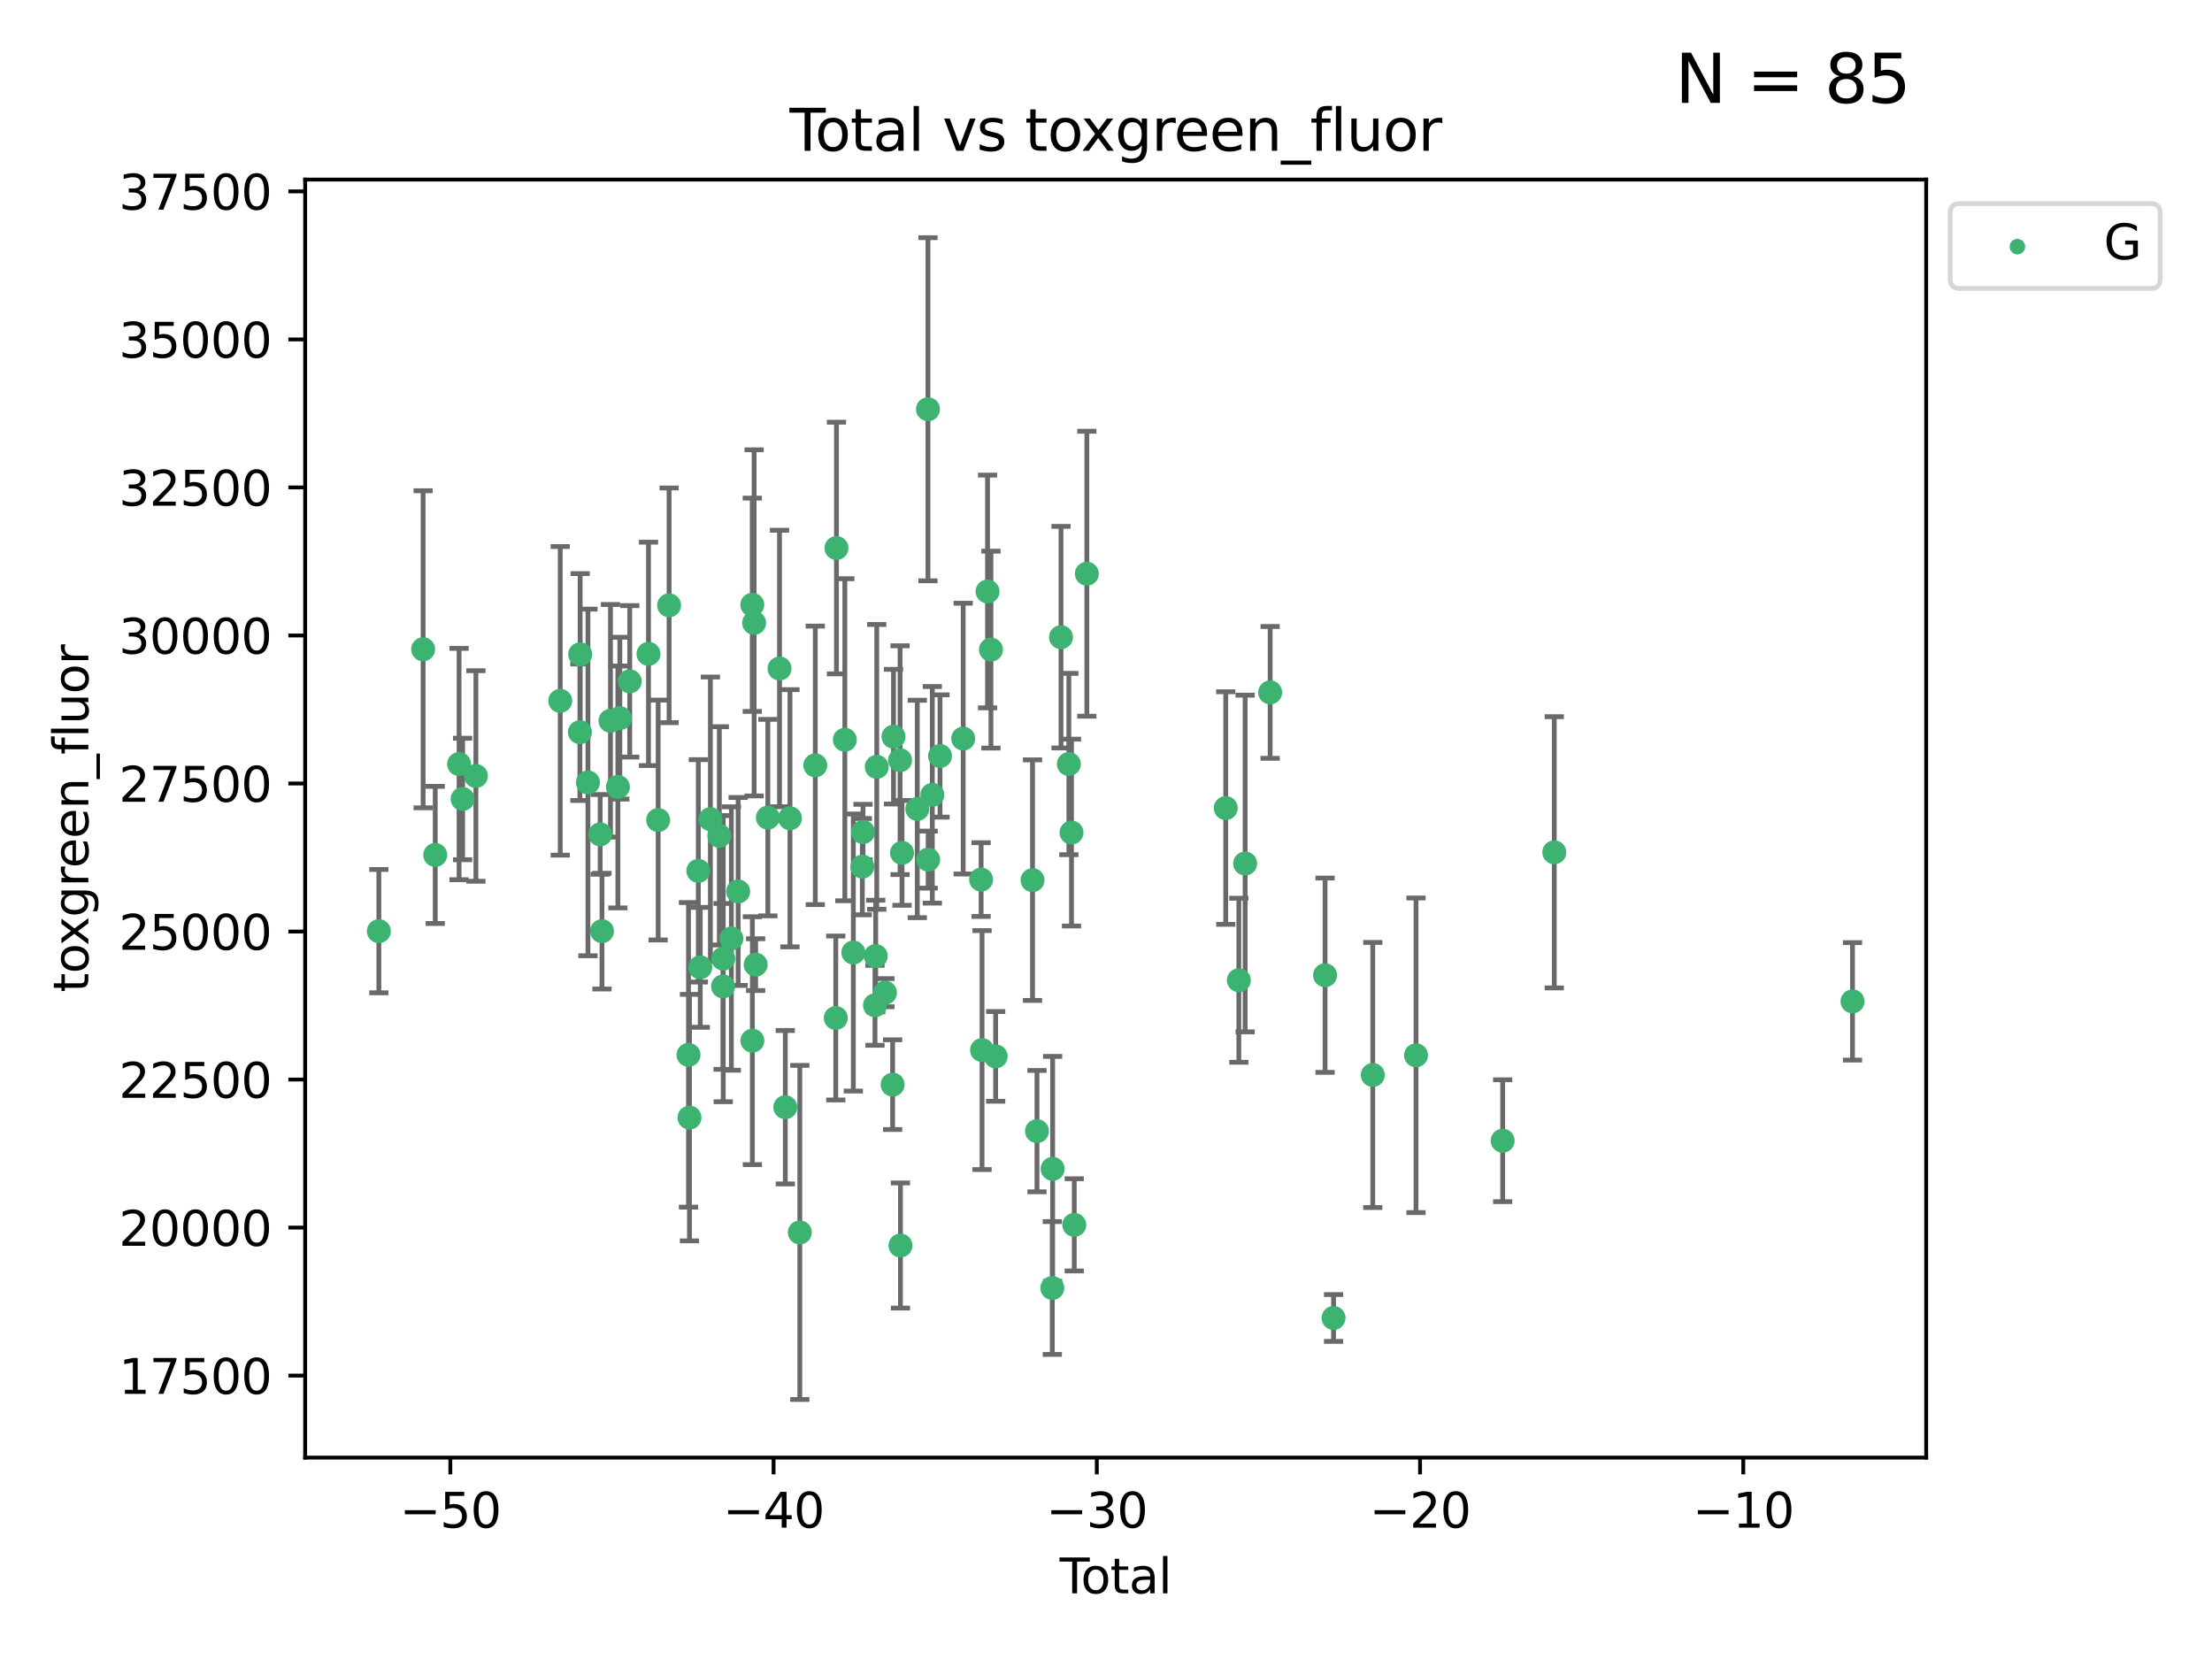 <?xml version="1.0" encoding="utf-8" standalone="no"?>
<!DOCTYPE svg PUBLIC "-//W3C//DTD SVG 1.1//EN"
  "http://www.w3.org/Graphics/SVG/1.1/DTD/svg11.dtd">
<svg xmlns:xlink="http://www.w3.org/1999/xlink" width="460.8pt" height="345.6pt" viewBox="0 0 460.8 345.6" xmlns="http://www.w3.org/2000/svg" version="1.1">
 <defs>
  <style type="text/css">*{stroke-linejoin: round; stroke-linecap: butt}</style>
 </defs>
 <g id="figure_1">
  <g id="patch_1">
   <path d="M 0 345.6 
L 460.8 345.6 
L 460.8 0 
L 0 0 
z
" style="fill: #ffffff"/>
  </g>
  <g id="axes_1">
   <g id="patch_2">
    <path d="M 63.571 303.64 
L 401.26 303.64 
L 401.26 37.411 
L 63.571 37.411 
z
" style="fill: #ffffff"/>
   </g>
   <g id="PathCollection_1">
    <defs>
     <path id="m027a25d4ab" d="M 0 1.118 
C 0.297 1.118 0.581 1 0.791 0.791 
C 1 0.581 1.118 0.297 1.118 0 
C 1.118 -0.297 1 -0.581 0.791 -0.791 
C 0.581 -1 0.297 -1.118 0 -1.118 
C -0.297 -1.118 -0.581 -1 -0.791 -0.791 
C -1 -0.581 -1.118 -0.297 -1.118 0 
C -1.118 0.297 -1 0.581 -0.791 0.791 
C -0.581 1 -0.297 1.118 0 1.118 
z
" style="stroke: #3cb371"/>
    </defs>
    <g clip-path="url(#pd3209006c4)">
     <use xlink:href="#m027a25d4ab" x="78.921" y="193.975" style="fill: #3cb371; stroke: #3cb371"/>
     <use xlink:href="#m027a25d4ab" x="88.145" y="135.255" style="fill: #3cb371; stroke: #3cb371"/>
     <use xlink:href="#m027a25d4ab" x="90.668" y="178.098" style="fill: #3cb371; stroke: #3cb371"/>
     <use xlink:href="#m027a25d4ab" x="95.633" y="159.167" style="fill: #3cb371; stroke: #3cb371"/>
     <use xlink:href="#m027a25d4ab" x="96.369" y="166.442" style="fill: #3cb371; stroke: #3cb371"/>
     <use xlink:href="#m027a25d4ab" x="99.139" y="161.651" style="fill: #3cb371; stroke: #3cb371"/>
     <use xlink:href="#m027a25d4ab" x="116.705" y="145.999" style="fill: #3cb371; stroke: #3cb371"/>
     <use xlink:href="#m027a25d4ab" x="120.807" y="152.536" style="fill: #3cb371; stroke: #3cb371"/>
     <use xlink:href="#m027a25d4ab" x="120.859" y="136.297" style="fill: #3cb371; stroke: #3cb371"/>
     <use xlink:href="#m027a25d4ab" x="122.479" y="162.997" style="fill: #3cb371; stroke: #3cb371"/>
     <use xlink:href="#m027a25d4ab" x="125.026" y="173.815" style="fill: #3cb371; stroke: #3cb371"/>
     <use xlink:href="#m027a25d4ab" x="125.405" y="193.974" style="fill: #3cb371; stroke: #3cb371"/>
     <use xlink:href="#m027a25d4ab" x="127.173" y="150.155" style="fill: #3cb371; stroke: #3cb371"/>
     <use xlink:href="#m027a25d4ab" x="128.718" y="163.938" style="fill: #3cb371; stroke: #3cb371"/>
     <use xlink:href="#m027a25d4ab" x="129.123" y="149.609" style="fill: #3cb371; stroke: #3cb371"/>
     <use xlink:href="#m027a25d4ab" x="131.187" y="141.937" style="fill: #3cb371; stroke: #3cb371"/>
     <use xlink:href="#m027a25d4ab" x="135.095" y="136.212" style="fill: #3cb371; stroke: #3cb371"/>
     <use xlink:href="#m027a25d4ab" x="137.105" y="170.827" style="fill: #3cb371; stroke: #3cb371"/>
     <use xlink:href="#m027a25d4ab" x="139.383" y="126.096" style="fill: #3cb371; stroke: #3cb371"/>
     <use xlink:href="#m027a25d4ab" x="143.428" y="219.744" style="fill: #3cb371; stroke: #3cb371"/>
     <use xlink:href="#m027a25d4ab" x="143.628" y="232.818" style="fill: #3cb371; stroke: #3cb371"/>
     <use xlink:href="#m027a25d4ab" x="145.473" y="181.413" style="fill: #3cb371; stroke: #3cb371"/>
     <use xlink:href="#m027a25d4ab" x="145.874" y="201.512" style="fill: #3cb371; stroke: #3cb371"/>
     <use xlink:href="#m027a25d4ab" x="147.988" y="170.649" style="fill: #3cb371; stroke: #3cb371"/>
     <use xlink:href="#m027a25d4ab" x="149.851" y="174.122" style="fill: #3cb371; stroke: #3cb371"/>
     <use xlink:href="#m027a25d4ab" x="150.627" y="205.487" style="fill: #3cb371; stroke: #3cb371"/>
     <use xlink:href="#m027a25d4ab" x="150.664" y="199.703" style="fill: #3cb371; stroke: #3cb371"/>
     <use xlink:href="#m027a25d4ab" x="152.355" y="195.508" style="fill: #3cb371; stroke: #3cb371"/>
     <use xlink:href="#m027a25d4ab" x="153.771" y="185.71" style="fill: #3cb371; stroke: #3cb371"/>
     <use xlink:href="#m027a25d4ab" x="156.714" y="125.982" style="fill: #3cb371; stroke: #3cb371"/>
     <use xlink:href="#m027a25d4ab" x="156.733" y="216.791" style="fill: #3cb371; stroke: #3cb371"/>
     <use xlink:href="#m027a25d4ab" x="157.096" y="129.758" style="fill: #3cb371; stroke: #3cb371"/>
     <use xlink:href="#m027a25d4ab" x="157.413" y="200.952" style="fill: #3cb371; stroke: #3cb371"/>
     <use xlink:href="#m027a25d4ab" x="159.959" y="170.323" style="fill: #3cb371; stroke: #3cb371"/>
     <use xlink:href="#m027a25d4ab" x="162.386" y="139.263" style="fill: #3cb371; stroke: #3cb371"/>
     <use xlink:href="#m027a25d4ab" x="163.593" y="230.652" style="fill: #3cb371; stroke: #3cb371"/>
     <use xlink:href="#m027a25d4ab" x="164.567" y="170.456" style="fill: #3cb371; stroke: #3cb371"/>
     <use xlink:href="#m027a25d4ab" x="166.614" y="256.738" style="fill: #3cb371; stroke: #3cb371"/>
     <use xlink:href="#m027a25d4ab" x="169.838" y="159.435" style="fill: #3cb371; stroke: #3cb371"/>
     <use xlink:href="#m027a25d4ab" x="174.112" y="212.065" style="fill: #3cb371; stroke: #3cb371"/>
     <use xlink:href="#m027a25d4ab" x="174.25" y="114.163" style="fill: #3cb371; stroke: #3cb371"/>
     <use xlink:href="#m027a25d4ab" x="175.996" y="154.102" style="fill: #3cb371; stroke: #3cb371"/>
     <use xlink:href="#m027a25d4ab" x="177.765" y="198.427" style="fill: #3cb371; stroke: #3cb371"/>
     <use xlink:href="#m027a25d4ab" x="179.634" y="180.538" style="fill: #3cb371; stroke: #3cb371"/>
     <use xlink:href="#m027a25d4ab" x="179.787" y="173.328" style="fill: #3cb371; stroke: #3cb371"/>
     <use xlink:href="#m027a25d4ab" x="182.279" y="209.421" style="fill: #3cb371; stroke: #3cb371"/>
     <use xlink:href="#m027a25d4ab" x="182.425" y="199.157" style="fill: #3cb371; stroke: #3cb371"/>
     <use xlink:href="#m027a25d4ab" x="182.644" y="159.755" style="fill: #3cb371; stroke: #3cb371"/>
     <use xlink:href="#m027a25d4ab" x="184.355" y="206.792" style="fill: #3cb371; stroke: #3cb371"/>
     <use xlink:href="#m027a25d4ab" x="185.949" y="225.95" style="fill: #3cb371; stroke: #3cb371"/>
     <use xlink:href="#m027a25d4ab" x="186.134" y="153.464" style="fill: #3cb371; stroke: #3cb371"/>
     <use xlink:href="#m027a25d4ab" x="187.5" y="158.359" style="fill: #3cb371; stroke: #3cb371"/>
     <use xlink:href="#m027a25d4ab" x="187.583" y="259.464" style="fill: #3cb371; stroke: #3cb371"/>
     <use xlink:href="#m027a25d4ab" x="187.905" y="177.668" style="fill: #3cb371; stroke: #3cb371"/>
     <use xlink:href="#m027a25d4ab" x="191.091" y="168.52" style="fill: #3cb371; stroke: #3cb371"/>
     <use xlink:href="#m027a25d4ab" x="193.313" y="85.252" style="fill: #3cb371; stroke: #3cb371"/>
     <use xlink:href="#m027a25d4ab" x="193.357" y="179.073" style="fill: #3cb371; stroke: #3cb371"/>
     <use xlink:href="#m027a25d4ab" x="194.22" y="165.578" style="fill: #3cb371; stroke: #3cb371"/>
     <use xlink:href="#m027a25d4ab" x="195.821" y="157.485" style="fill: #3cb371; stroke: #3cb371"/>
     <use xlink:href="#m027a25d4ab" x="200.652" y="153.868" style="fill: #3cb371; stroke: #3cb371"/>
     <use xlink:href="#m027a25d4ab" x="204.383" y="183.231" style="fill: #3cb371; stroke: #3cb371"/>
     <use xlink:href="#m027a25d4ab" x="204.577" y="218.75" style="fill: #3cb371; stroke: #3cb371"/>
     <use xlink:href="#m027a25d4ab" x="205.723" y="123.216" style="fill: #3cb371; stroke: #3cb371"/>
     <use xlink:href="#m027a25d4ab" x="206.434" y="135.331" style="fill: #3cb371; stroke: #3cb371"/>
     <use xlink:href="#m027a25d4ab" x="207.415" y="220.062" style="fill: #3cb371; stroke: #3cb371"/>
     <use xlink:href="#m027a25d4ab" x="215.096" y="183.349" style="fill: #3cb371; stroke: #3cb371"/>
     <use xlink:href="#m027a25d4ab" x="216.024" y="235.634" style="fill: #3cb371; stroke: #3cb371"/>
     <use xlink:href="#m027a25d4ab" x="219.214" y="268.318" style="fill: #3cb371; stroke: #3cb371"/>
     <use xlink:href="#m027a25d4ab" x="219.283" y="243.49" style="fill: #3cb371; stroke: #3cb371"/>
     <use xlink:href="#m027a25d4ab" x="221.028" y="132.733" style="fill: #3cb371; stroke: #3cb371"/>
     <use xlink:href="#m027a25d4ab" x="222.664" y="159.163" style="fill: #3cb371; stroke: #3cb371"/>
     <use xlink:href="#m027a25d4ab" x="223.213" y="173.439" style="fill: #3cb371; stroke: #3cb371"/>
     <use xlink:href="#m027a25d4ab" x="223.788" y="255.16" style="fill: #3cb371; stroke: #3cb371"/>
     <use xlink:href="#m027a25d4ab" x="226.408" y="119.516" style="fill: #3cb371; stroke: #3cb371"/>
     <use xlink:href="#m027a25d4ab" x="255.346" y="168.333" style="fill: #3cb371; stroke: #3cb371"/>
     <use xlink:href="#m027a25d4ab" x="258.07" y="204.202" style="fill: #3cb371; stroke: #3cb371"/>
     <use xlink:href="#m027a25d4ab" x="259.384" y="179.885" style="fill: #3cb371; stroke: #3cb371"/>
     <use xlink:href="#m027a25d4ab" x="264.595" y="144.241" style="fill: #3cb371; stroke: #3cb371"/>
     <use xlink:href="#m027a25d4ab" x="276.037" y="203.155" style="fill: #3cb371; stroke: #3cb371"/>
     <use xlink:href="#m027a25d4ab" x="277.804" y="274.558" style="fill: #3cb371; stroke: #3cb371"/>
     <use xlink:href="#m027a25d4ab" x="285.975" y="223.939" style="fill: #3cb371; stroke: #3cb371"/>
     <use xlink:href="#m027a25d4ab" x="294.984" y="219.837" style="fill: #3cb371; stroke: #3cb371"/>
     <use xlink:href="#m027a25d4ab" x="313.033" y="237.633" style="fill: #3cb371; stroke: #3cb371"/>
     <use xlink:href="#m027a25d4ab" x="323.784" y="177.554" style="fill: #3cb371; stroke: #3cb371"/>
     <use xlink:href="#m027a25d4ab" x="385.911" y="208.604" style="fill: #3cb371; stroke: #3cb371"/>
    </g>
   </g>
   <g id="matplotlib.axis_1">
    <g id="xtick_1">
     <g id="line2d_1">
      <defs>
       <path id="ma6c3001829" d="M 0 0 
L 0 3.5 
" style="stroke: #000000; stroke-width: 0.8"/>
      </defs>
      <g>
       <use xlink:href="#ma6c3001829" x="93.812" y="303.64" style="stroke: #000000; stroke-width: 0.8"/>
      </g>
     </g>
     <g id="text_1">
      <!-- −50 -->
      <g transform="translate(83.26 318.238)scale(0.1 -0.1)">
       <defs>
        <path id="DejaVuSans-2212" d="M 678 2272 
L 4684 2272 
L 4684 1741 
L 678 1741 
L 678 2272 
z
" transform="scale(0.016)"/>
        <path id="DejaVuSans-35" d="M 691 4666 
L 3169 4666 
L 3169 4134 
L 1269 4134 
L 1269 2991 
Q 1406 3038 1543 3061 
Q 1681 3084 1819 3084 
Q 2600 3084 3056 2656 
Q 3513 2228 3513 1497 
Q 3513 744 3044 326 
Q 2575 -91 1722 -91 
Q 1428 -91 1123 -41 
Q 819 9 494 109 
L 494 744 
Q 775 591 1075 516 
Q 1375 441 1709 441 
Q 2250 441 2565 725 
Q 2881 1009 2881 1497 
Q 2881 1984 2565 2268 
Q 2250 2553 1709 2553 
Q 1456 2553 1204 2497 
Q 953 2441 691 2322 
L 691 4666 
z
" transform="scale(0.016)"/>
        <path id="DejaVuSans-30" d="M 2034 4250 
Q 1547 4250 1301 3770 
Q 1056 3291 1056 2328 
Q 1056 1369 1301 889 
Q 1547 409 2034 409 
Q 2525 409 2770 889 
Q 3016 1369 3016 2328 
Q 3016 3291 2770 3770 
Q 2525 4250 2034 4250 
z
M 2034 4750 
Q 2819 4750 3233 4129 
Q 3647 3509 3647 2328 
Q 3647 1150 3233 529 
Q 2819 -91 2034 -91 
Q 1250 -91 836 529 
Q 422 1150 422 2328 
Q 422 3509 836 4129 
Q 1250 4750 2034 4750 
z
" transform="scale(0.016)"/>
       </defs>
       <use xlink:href="#DejaVuSans-2212"/>
       <use xlink:href="#DejaVuSans-35" x="83.789"/>
       <use xlink:href="#DejaVuSans-30" x="147.412"/>
      </g>
     </g>
    </g>
    <g id="xtick_2">
     <g id="line2d_2">
      <g>
       <use xlink:href="#ma6c3001829" x="161.149" y="303.64" style="stroke: #000000; stroke-width: 0.8"/>
      </g>
     </g>
     <g id="text_2">
      <!-- −40 -->
      <g transform="translate(150.596 318.238)scale(0.1 -0.1)">
       <defs>
        <path id="DejaVuSans-34" d="M 2419 4116 
L 825 1625 
L 2419 1625 
L 2419 4116 
z
M 2253 4666 
L 3047 4666 
L 3047 1625 
L 3713 1625 
L 3713 1100 
L 3047 1100 
L 3047 0 
L 2419 0 
L 2419 1100 
L 313 1100 
L 313 1709 
L 2253 4666 
z
" transform="scale(0.016)"/>
       </defs>
       <use xlink:href="#DejaVuSans-2212"/>
       <use xlink:href="#DejaVuSans-34" x="83.789"/>
       <use xlink:href="#DejaVuSans-30" x="147.412"/>
      </g>
     </g>
    </g>
    <g id="xtick_3">
     <g id="line2d_3">
      <g>
       <use xlink:href="#ma6c3001829" x="228.485" y="303.64" style="stroke: #000000; stroke-width: 0.8"/>
      </g>
     </g>
     <g id="text_3">
      <!-- −30 -->
      <g transform="translate(217.933 318.238)scale(0.1 -0.1)">
       <defs>
        <path id="DejaVuSans-33" d="M 2597 2516 
Q 3050 2419 3304 2112 
Q 3559 1806 3559 1356 
Q 3559 666 3084 287 
Q 2609 -91 1734 -91 
Q 1441 -91 1130 -33 
Q 819 25 488 141 
L 488 750 
Q 750 597 1062 519 
Q 1375 441 1716 441 
Q 2309 441 2620 675 
Q 2931 909 2931 1356 
Q 2931 1769 2642 2001 
Q 2353 2234 1838 2234 
L 1294 2234 
L 1294 2753 
L 1863 2753 
Q 2328 2753 2575 2939 
Q 2822 3125 2822 3475 
Q 2822 3834 2567 4026 
Q 2313 4219 1838 4219 
Q 1578 4219 1281 4162 
Q 984 4106 628 3988 
L 628 4550 
Q 988 4650 1302 4700 
Q 1616 4750 1894 4750 
Q 2613 4750 3031 4423 
Q 3450 4097 3450 3541 
Q 3450 3153 3228 2886 
Q 3006 2619 2597 2516 
z
" transform="scale(0.016)"/>
       </defs>
       <use xlink:href="#DejaVuSans-2212"/>
       <use xlink:href="#DejaVuSans-33" x="83.789"/>
       <use xlink:href="#DejaVuSans-30" x="147.412"/>
      </g>
     </g>
    </g>
    <g id="xtick_4">
     <g id="line2d_4">
      <g>
       <use xlink:href="#ma6c3001829" x="295.821" y="303.64" style="stroke: #000000; stroke-width: 0.8"/>
      </g>
     </g>
     <g id="text_4">
      <!-- −20 -->
      <g transform="translate(285.269 318.238)scale(0.1 -0.1)">
       <defs>
        <path id="DejaVuSans-32" d="M 1228 531 
L 3431 531 
L 3431 0 
L 469 0 
L 469 531 
Q 828 903 1448 1529 
Q 2069 2156 2228 2338 
Q 2531 2678 2651 2914 
Q 2772 3150 2772 3378 
Q 2772 3750 2511 3984 
Q 2250 4219 1831 4219 
Q 1534 4219 1204 4116 
Q 875 4013 500 3803 
L 500 4441 
Q 881 4594 1212 4672 
Q 1544 4750 1819 4750 
Q 2544 4750 2975 4387 
Q 3406 4025 3406 3419 
Q 3406 3131 3298 2873 
Q 3191 2616 2906 2266 
Q 2828 2175 2409 1742 
Q 1991 1309 1228 531 
z
" transform="scale(0.016)"/>
       </defs>
       <use xlink:href="#DejaVuSans-2212"/>
       <use xlink:href="#DejaVuSans-32" x="83.789"/>
       <use xlink:href="#DejaVuSans-30" x="147.412"/>
      </g>
     </g>
    </g>
    <g id="xtick_5">
     <g id="line2d_5">
      <g>
       <use xlink:href="#ma6c3001829" x="363.158" y="303.64" style="stroke: #000000; stroke-width: 0.8"/>
      </g>
     </g>
     <g id="text_5">
      <!-- −10 -->
      <g transform="translate(352.605 318.238)scale(0.1 -0.1)">
       <defs>
        <path id="DejaVuSans-31" d="M 794 531 
L 1825 531 
L 1825 4091 
L 703 3866 
L 703 4441 
L 1819 4666 
L 2450 4666 
L 2450 531 
L 3481 531 
L 3481 0 
L 794 0 
L 794 531 
z
" transform="scale(0.016)"/>
       </defs>
       <use xlink:href="#DejaVuSans-2212"/>
       <use xlink:href="#DejaVuSans-31" x="83.789"/>
       <use xlink:href="#DejaVuSans-30" x="147.412"/>
      </g>
     </g>
    </g>
    <g id="text_6">
     <!-- Total -->
     <g transform="translate(220.739 331.917)scale(0.1 -0.1)">
      <defs>
       <path id="DejaVuSans-54" d="M -19 4666 
L 3928 4666 
L 3928 4134 
L 2272 4134 
L 2272 0 
L 1638 0 
L 1638 4134 
L -19 4134 
L -19 4666 
z
" transform="scale(0.016)"/>
       <path id="DejaVuSans-6f" d="M 1959 3097 
Q 1497 3097 1228 2736 
Q 959 2375 959 1747 
Q 959 1119 1226 758 
Q 1494 397 1959 397 
Q 2419 397 2687 759 
Q 2956 1122 2956 1747 
Q 2956 2369 2687 2733 
Q 2419 3097 1959 3097 
z
M 1959 3584 
Q 2709 3584 3137 3096 
Q 3566 2609 3566 1747 
Q 3566 888 3137 398 
Q 2709 -91 1959 -91 
Q 1206 -91 779 398 
Q 353 888 353 1747 
Q 353 2609 779 3096 
Q 1206 3584 1959 3584 
z
" transform="scale(0.016)"/>
       <path id="DejaVuSans-74" d="M 1172 4494 
L 1172 3500 
L 2356 3500 
L 2356 3053 
L 1172 3053 
L 1172 1153 
Q 1172 725 1289 603 
Q 1406 481 1766 481 
L 2356 481 
L 2356 0 
L 1766 0 
Q 1100 0 847 248 
Q 594 497 594 1153 
L 594 3053 
L 172 3053 
L 172 3500 
L 594 3500 
L 594 4494 
L 1172 4494 
z
" transform="scale(0.016)"/>
       <path id="DejaVuSans-61" d="M 2194 1759 
Q 1497 1759 1228 1600 
Q 959 1441 959 1056 
Q 959 750 1161 570 
Q 1363 391 1709 391 
Q 2188 391 2477 730 
Q 2766 1069 2766 1631 
L 2766 1759 
L 2194 1759 
z
M 3341 1997 
L 3341 0 
L 2766 0 
L 2766 531 
Q 2569 213 2275 61 
Q 1981 -91 1556 -91 
Q 1019 -91 701 211 
Q 384 513 384 1019 
Q 384 1609 779 1909 
Q 1175 2209 1959 2209 
L 2766 2209 
L 2766 2266 
Q 2766 2663 2505 2880 
Q 2244 3097 1772 3097 
Q 1472 3097 1187 3025 
Q 903 2953 641 2809 
L 641 3341 
Q 956 3463 1253 3523 
Q 1550 3584 1831 3584 
Q 2591 3584 2966 3190 
Q 3341 2797 3341 1997 
z
" transform="scale(0.016)"/>
       <path id="DejaVuSans-6c" d="M 603 4863 
L 1178 4863 
L 1178 0 
L 603 0 
L 603 4863 
z
" transform="scale(0.016)"/>
      </defs>
      <use xlink:href="#DejaVuSans-54"/>
      <use xlink:href="#DejaVuSans-6f" x="44.084"/>
      <use xlink:href="#DejaVuSans-74" x="105.266"/>
      <use xlink:href="#DejaVuSans-61" x="144.475"/>
      <use xlink:href="#DejaVuSans-6c" x="205.754"/>
     </g>
    </g>
   </g>
   <g id="matplotlib.axis_2">
    <g id="ytick_1">
     <g id="line2d_6">
      <defs>
       <path id="m1515ab151b" d="M 0 0 
L -3.5 0 
" style="stroke: #000000; stroke-width: 0.8"/>
      </defs>
      <g>
       <use xlink:href="#m1515ab151b" x="63.571" y="286.566" style="stroke: #000000; stroke-width: 0.8"/>
      </g>
     </g>
     <g id="text_7">
      <!-- 17500 -->
      <g transform="translate(24.759 290.365)scale(0.1 -0.1)">
       <defs>
        <path id="DejaVuSans-37" d="M 525 4666 
L 3525 4666 
L 3525 4397 
L 1831 0 
L 1172 0 
L 2766 4134 
L 525 4134 
L 525 4666 
z
" transform="scale(0.016)"/>
       </defs>
       <use xlink:href="#DejaVuSans-31"/>
       <use xlink:href="#DejaVuSans-37" x="63.623"/>
       <use xlink:href="#DejaVuSans-35" x="127.246"/>
       <use xlink:href="#DejaVuSans-30" x="190.869"/>
       <use xlink:href="#DejaVuSans-30" x="254.492"/>
      </g>
     </g>
    </g>
    <g id="ytick_2">
     <g id="line2d_7">
      <g>
       <use xlink:href="#m1515ab151b" x="63.571" y="255.729" style="stroke: #000000; stroke-width: 0.8"/>
      </g>
     </g>
     <g id="text_8">
      <!-- 20000 -->
      <g transform="translate(24.759 259.528)scale(0.1 -0.1)">
       <use xlink:href="#DejaVuSans-32"/>
       <use xlink:href="#DejaVuSans-30" x="63.623"/>
       <use xlink:href="#DejaVuSans-30" x="127.246"/>
       <use xlink:href="#DejaVuSans-30" x="190.869"/>
       <use xlink:href="#DejaVuSans-30" x="254.492"/>
      </g>
     </g>
    </g>
    <g id="ytick_3">
     <g id="line2d_8">
      <g>
       <use xlink:href="#m1515ab151b" x="63.571" y="224.892" style="stroke: #000000; stroke-width: 0.8"/>
      </g>
     </g>
     <g id="text_9">
      <!-- 22500 -->
      <g transform="translate(24.759 228.691)scale(0.1 -0.1)">
       <use xlink:href="#DejaVuSans-32"/>
       <use xlink:href="#DejaVuSans-32" x="63.623"/>
       <use xlink:href="#DejaVuSans-35" x="127.246"/>
       <use xlink:href="#DejaVuSans-30" x="190.869"/>
       <use xlink:href="#DejaVuSans-30" x="254.492"/>
      </g>
     </g>
    </g>
    <g id="ytick_4">
     <g id="line2d_9">
      <g>
       <use xlink:href="#m1515ab151b" x="63.571" y="194.054" style="stroke: #000000; stroke-width: 0.8"/>
      </g>
     </g>
     <g id="text_10">
      <!-- 25000 -->
      <g transform="translate(24.759 197.854)scale(0.1 -0.1)">
       <use xlink:href="#DejaVuSans-32"/>
       <use xlink:href="#DejaVuSans-35" x="63.623"/>
       <use xlink:href="#DejaVuSans-30" x="127.246"/>
       <use xlink:href="#DejaVuSans-30" x="190.869"/>
       <use xlink:href="#DejaVuSans-30" x="254.492"/>
      </g>
     </g>
    </g>
    <g id="ytick_5">
     <g id="line2d_10">
      <g>
       <use xlink:href="#m1515ab151b" x="63.571" y="163.217" style="stroke: #000000; stroke-width: 0.8"/>
      </g>
     </g>
     <g id="text_11">
      <!-- 27500 -->
      <g transform="translate(24.759 167.016)scale(0.1 -0.1)">
       <use xlink:href="#DejaVuSans-32"/>
       <use xlink:href="#DejaVuSans-37" x="63.623"/>
       <use xlink:href="#DejaVuSans-35" x="127.246"/>
       <use xlink:href="#DejaVuSans-30" x="190.869"/>
       <use xlink:href="#DejaVuSans-30" x="254.492"/>
      </g>
     </g>
    </g>
    <g id="ytick_6">
     <g id="line2d_11">
      <g>
       <use xlink:href="#m1515ab151b" x="63.571" y="132.38" style="stroke: #000000; stroke-width: 0.8"/>
      </g>
     </g>
     <g id="text_12">
      <!-- 30000 -->
      <g transform="translate(24.759 136.179)scale(0.1 -0.1)">
       <use xlink:href="#DejaVuSans-33"/>
       <use xlink:href="#DejaVuSans-30" x="63.623"/>
       <use xlink:href="#DejaVuSans-30" x="127.246"/>
       <use xlink:href="#DejaVuSans-30" x="190.869"/>
       <use xlink:href="#DejaVuSans-30" x="254.492"/>
      </g>
     </g>
    </g>
    <g id="ytick_7">
     <g id="line2d_12">
      <g>
       <use xlink:href="#m1515ab151b" x="63.571" y="101.543" style="stroke: #000000; stroke-width: 0.8"/>
      </g>
     </g>
     <g id="text_13">
      <!-- 32500 -->
      <g transform="translate(24.759 105.342)scale(0.1 -0.1)">
       <use xlink:href="#DejaVuSans-33"/>
       <use xlink:href="#DejaVuSans-32" x="63.623"/>
       <use xlink:href="#DejaVuSans-35" x="127.246"/>
       <use xlink:href="#DejaVuSans-30" x="190.869"/>
       <use xlink:href="#DejaVuSans-30" x="254.492"/>
      </g>
     </g>
    </g>
    <g id="ytick_8">
     <g id="line2d_13">
      <g>
       <use xlink:href="#m1515ab151b" x="63.571" y="70.706" style="stroke: #000000; stroke-width: 0.8"/>
      </g>
     </g>
     <g id="text_14">
      <!-- 35000 -->
      <g transform="translate(24.759 74.505)scale(0.1 -0.1)">
       <use xlink:href="#DejaVuSans-33"/>
       <use xlink:href="#DejaVuSans-35" x="63.623"/>
       <use xlink:href="#DejaVuSans-30" x="127.246"/>
       <use xlink:href="#DejaVuSans-30" x="190.869"/>
       <use xlink:href="#DejaVuSans-30" x="254.492"/>
      </g>
     </g>
    </g>
    <g id="ytick_9">
     <g id="line2d_14">
      <g>
       <use xlink:href="#m1515ab151b" x="63.571" y="39.868" style="stroke: #000000; stroke-width: 0.8"/>
      </g>
     </g>
     <g id="text_15">
      <!-- 37500 -->
      <g transform="translate(24.759 43.668)scale(0.1 -0.1)">
       <use xlink:href="#DejaVuSans-33"/>
       <use xlink:href="#DejaVuSans-37" x="63.623"/>
       <use xlink:href="#DejaVuSans-35" x="127.246"/>
       <use xlink:href="#DejaVuSans-30" x="190.869"/>
       <use xlink:href="#DejaVuSans-30" x="254.492"/>
      </g>
     </g>
    </g>
    <g id="text_16">
     <!-- toxgreen_fluor -->
     <g transform="translate(18.401 206.72)rotate(-90)scale(0.1 -0.1)">
      <defs>
       <path id="DejaVuSans-78" d="M 3513 3500 
L 2247 1797 
L 3578 0 
L 2900 0 
L 1881 1375 
L 863 0 
L 184 0 
L 1544 1831 
L 300 3500 
L 978 3500 
L 1906 2253 
L 2834 3500 
L 3513 3500 
z
" transform="scale(0.016)"/>
       <path id="DejaVuSans-67" d="M 2906 1791 
Q 2906 2416 2648 2759 
Q 2391 3103 1925 3103 
Q 1463 3103 1205 2759 
Q 947 2416 947 1791 
Q 947 1169 1205 825 
Q 1463 481 1925 481 
Q 2391 481 2648 825 
Q 2906 1169 2906 1791 
z
M 3481 434 
Q 3481 -459 3084 -895 
Q 2688 -1331 1869 -1331 
Q 1566 -1331 1297 -1286 
Q 1028 -1241 775 -1147 
L 775 -588 
Q 1028 -725 1275 -790 
Q 1522 -856 1778 -856 
Q 2344 -856 2625 -561 
Q 2906 -266 2906 331 
L 2906 616 
Q 2728 306 2450 153 
Q 2172 0 1784 0 
Q 1141 0 747 490 
Q 353 981 353 1791 
Q 353 2603 747 3093 
Q 1141 3584 1784 3584 
Q 2172 3584 2450 3431 
Q 2728 3278 2906 2969 
L 2906 3500 
L 3481 3500 
L 3481 434 
z
" transform="scale(0.016)"/>
       <path id="DejaVuSans-72" d="M 2631 2963 
Q 2534 3019 2420 3045 
Q 2306 3072 2169 3072 
Q 1681 3072 1420 2755 
Q 1159 2438 1159 1844 
L 1159 0 
L 581 0 
L 581 3500 
L 1159 3500 
L 1159 2956 
Q 1341 3275 1631 3429 
Q 1922 3584 2338 3584 
Q 2397 3584 2469 3576 
Q 2541 3569 2628 3553 
L 2631 2963 
z
" transform="scale(0.016)"/>
       <path id="DejaVuSans-65" d="M 3597 1894 
L 3597 1613 
L 953 1613 
Q 991 1019 1311 708 
Q 1631 397 2203 397 
Q 2534 397 2845 478 
Q 3156 559 3463 722 
L 3463 178 
Q 3153 47 2828 -22 
Q 2503 -91 2169 -91 
Q 1331 -91 842 396 
Q 353 884 353 1716 
Q 353 2575 817 3079 
Q 1281 3584 2069 3584 
Q 2775 3584 3186 3129 
Q 3597 2675 3597 1894 
z
M 3022 2063 
Q 3016 2534 2758 2815 
Q 2500 3097 2075 3097 
Q 1594 3097 1305 2825 
Q 1016 2553 972 2059 
L 3022 2063 
z
" transform="scale(0.016)"/>
       <path id="DejaVuSans-6e" d="M 3513 2113 
L 3513 0 
L 2938 0 
L 2938 2094 
Q 2938 2591 2744 2837 
Q 2550 3084 2163 3084 
Q 1697 3084 1428 2787 
Q 1159 2491 1159 1978 
L 1159 0 
L 581 0 
L 581 3500 
L 1159 3500 
L 1159 2956 
Q 1366 3272 1645 3428 
Q 1925 3584 2291 3584 
Q 2894 3584 3203 3211 
Q 3513 2838 3513 2113 
z
" transform="scale(0.016)"/>
       <path id="DejaVuSans-5f" d="M 3263 -1063 
L 3263 -1509 
L -63 -1509 
L -63 -1063 
L 3263 -1063 
z
" transform="scale(0.016)"/>
       <path id="DejaVuSans-66" d="M 2375 4863 
L 2375 4384 
L 1825 4384 
Q 1516 4384 1395 4259 
Q 1275 4134 1275 3809 
L 1275 3500 
L 2222 3500 
L 2222 3053 
L 1275 3053 
L 1275 0 
L 697 0 
L 697 3053 
L 147 3053 
L 147 3500 
L 697 3500 
L 697 3744 
Q 697 4328 969 4595 
Q 1241 4863 1831 4863 
L 2375 4863 
z
" transform="scale(0.016)"/>
       <path id="DejaVuSans-75" d="M 544 1381 
L 544 3500 
L 1119 3500 
L 1119 1403 
Q 1119 906 1312 657 
Q 1506 409 1894 409 
Q 2359 409 2629 706 
Q 2900 1003 2900 1516 
L 2900 3500 
L 3475 3500 
L 3475 0 
L 2900 0 
L 2900 538 
Q 2691 219 2414 64 
Q 2138 -91 1772 -91 
Q 1169 -91 856 284 
Q 544 659 544 1381 
z
M 1991 3584 
L 1991 3584 
z
" transform="scale(0.016)"/>
      </defs>
      <use xlink:href="#DejaVuSans-74"/>
      <use xlink:href="#DejaVuSans-6f" x="39.209"/>
      <use xlink:href="#DejaVuSans-78" x="97.266"/>
      <use xlink:href="#DejaVuSans-67" x="156.445"/>
      <use xlink:href="#DejaVuSans-72" x="219.922"/>
      <use xlink:href="#DejaVuSans-65" x="258.785"/>
      <use xlink:href="#DejaVuSans-65" x="320.309"/>
      <use xlink:href="#DejaVuSans-6e" x="381.832"/>
      <use xlink:href="#DejaVuSans-5f" x="445.211"/>
      <use xlink:href="#DejaVuSans-66" x="495.211"/>
      <use xlink:href="#DejaVuSans-6c" x="530.416"/>
      <use xlink:href="#DejaVuSans-75" x="558.199"/>
      <use xlink:href="#DejaVuSans-6f" x="621.578"/>
      <use xlink:href="#DejaVuSans-72" x="682.76"/>
     </g>
    </g>
   </g>
   <g id="LineCollection_1">
    <path d="M 78.921 206.821 
L 78.921 181.128 
" clip-path="url(#pd3209006c4)" style="fill: none; stroke: #696969"/>
    <path d="M 88.145 168.276 
L 88.145 102.235 
" clip-path="url(#pd3209006c4)" style="fill: none; stroke: #696969"/>
    <path d="M 90.668 192.382 
L 90.668 163.813 
" clip-path="url(#pd3209006c4)" style="fill: none; stroke: #696969"/>
    <path d="M 95.633 183.265 
L 95.633 135.069 
" clip-path="url(#pd3209006c4)" style="fill: none; stroke: #696969"/>
    <path d="M 96.369 179.099 
L 96.369 153.785 
" clip-path="url(#pd3209006c4)" style="fill: none; stroke: #696969"/>
    <path d="M 99.139 183.579 
L 99.139 139.723 
" clip-path="url(#pd3209006c4)" style="fill: none; stroke: #696969"/>
    <path d="M 116.705 178.142 
L 116.705 113.856 
" clip-path="url(#pd3209006c4)" style="fill: none; stroke: #696969"/>
    <path d="M 120.807 166.754 
L 120.807 138.318 
" clip-path="url(#pd3209006c4)" style="fill: none; stroke: #696969"/>
    <path d="M 120.859 153.102 
L 120.859 119.491 
" clip-path="url(#pd3209006c4)" style="fill: none; stroke: #696969"/>
    <path d="M 122.479 199.101 
L 122.479 126.893 
" clip-path="url(#pd3209006c4)" style="fill: none; stroke: #696969"/>
    <path d="M 125.026 182.12 
L 125.026 165.51 
" clip-path="url(#pd3209006c4)" style="fill: none; stroke: #696969"/>
    <path d="M 125.405 206.028 
L 125.405 181.919 
" clip-path="url(#pd3209006c4)" style="fill: none; stroke: #696969"/>
    <path d="M 127.173 174.38 
L 127.173 125.929 
" clip-path="url(#pd3209006c4)" style="fill: none; stroke: #696969"/>
    <path d="M 128.718 189.131 
L 128.718 138.744 
" clip-path="url(#pd3209006c4)" style="fill: none; stroke: #696969"/>
    <path d="M 129.123 166.464 
L 129.123 132.753 
" clip-path="url(#pd3209006c4)" style="fill: none; stroke: #696969"/>
    <path d="M 131.187 157.711 
L 131.187 126.163 
" clip-path="url(#pd3209006c4)" style="fill: none; stroke: #696969"/>
    <path d="M 135.095 159.476 
L 135.095 112.948 
" clip-path="url(#pd3209006c4)" style="fill: none; stroke: #696969"/>
    <path d="M 137.105 195.808 
L 137.105 145.847 
" clip-path="url(#pd3209006c4)" style="fill: none; stroke: #696969"/>
    <path d="M 139.383 150.54 
L 139.383 101.652 
" clip-path="url(#pd3209006c4)" style="fill: none; stroke: #696969"/>
    <path d="M 143.428 251.47 
L 143.428 188.018 
" clip-path="url(#pd3209006c4)" style="fill: none; stroke: #696969"/>
    <path d="M 143.628 258.493 
L 143.628 207.143 
" clip-path="url(#pd3209006c4)" style="fill: none; stroke: #696969"/>
    <path d="M 145.473 204.577 
L 145.473 158.249 
" clip-path="url(#pd3209006c4)" style="fill: none; stroke: #696969"/>
    <path d="M 145.874 214.003 
L 145.874 189.02 
" clip-path="url(#pd3209006c4)" style="fill: none; stroke: #696969"/>
    <path d="M 147.988 200.259 
L 147.988 141.039 
" clip-path="url(#pd3209006c4)" style="fill: none; stroke: #696969"/>
    <path d="M 149.851 196.854 
L 149.851 151.39 
" clip-path="url(#pd3209006c4)" style="fill: none; stroke: #696969"/>
    <path d="M 150.627 222.761 
L 150.627 188.212 
" clip-path="url(#pd3209006c4)" style="fill: none; stroke: #696969"/>
    <path d="M 150.664 229.508 
L 150.664 169.897 
" clip-path="url(#pd3209006c4)" style="fill: none; stroke: #696969"/>
    <path d="M 152.355 222.944 
L 152.355 168.072 
" clip-path="url(#pd3209006c4)" style="fill: none; stroke: #696969"/>
    <path d="M 153.771 205.285 
L 153.771 166.135 
" clip-path="url(#pd3209006c4)" style="fill: none; stroke: #696969"/>
    <path d="M 156.714 148.197 
L 156.714 103.767 
" clip-path="url(#pd3209006c4)" style="fill: none; stroke: #696969"/>
    <path d="M 156.733 242.606 
L 156.733 190.976 
" clip-path="url(#pd3209006c4)" style="fill: none; stroke: #696969"/>
    <path d="M 157.096 165.812 
L 157.096 93.704 
" clip-path="url(#pd3209006c4)" style="fill: none; stroke: #696969"/>
    <path d="M 157.413 206.35 
L 157.413 195.554 
" clip-path="url(#pd3209006c4)" style="fill: none; stroke: #696969"/>
    <path d="M 159.959 190.793 
L 159.959 149.854 
" clip-path="url(#pd3209006c4)" style="fill: none; stroke: #696969"/>
    <path d="M 162.386 168.06 
L 162.386 110.466 
" clip-path="url(#pd3209006c4)" style="fill: none; stroke: #696969"/>
    <path d="M 163.593 246.634 
L 163.593 214.67 
" clip-path="url(#pd3209006c4)" style="fill: none; stroke: #696969"/>
    <path d="M 164.567 197.247 
L 164.567 143.665 
" clip-path="url(#pd3209006c4)" style="fill: none; stroke: #696969"/>
    <path d="M 166.614 291.539 
L 166.614 221.937 
" clip-path="url(#pd3209006c4)" style="fill: none; stroke: #696969"/>
    <path d="M 169.838 188.444 
L 169.838 130.425 
" clip-path="url(#pd3209006c4)" style="fill: none; stroke: #696969"/>
    <path d="M 174.112 229.142 
L 174.112 194.989 
" clip-path="url(#pd3209006c4)" style="fill: none; stroke: #696969"/>
    <path d="M 174.25 140.378 
L 174.25 87.947 
" clip-path="url(#pd3209006c4)" style="fill: none; stroke: #696969"/>
    <path d="M 175.996 187.646 
L 175.996 120.558 
" clip-path="url(#pd3209006c4)" style="fill: none; stroke: #696969"/>
    <path d="M 177.765 227.284 
L 177.765 169.57 
" clip-path="url(#pd3209006c4)" style="fill: none; stroke: #696969"/>
    <path d="M 179.634 190.57 
L 179.634 170.507 
" clip-path="url(#pd3209006c4)" style="fill: none; stroke: #696969"/>
    <path d="M 179.787 179.099 
L 179.787 167.557 
" clip-path="url(#pd3209006c4)" style="fill: none; stroke: #696969"/>
    <path d="M 182.279 217.751 
L 182.279 201.092 
" clip-path="url(#pd3209006c4)" style="fill: none; stroke: #696969"/>
    <path d="M 182.425 210.782 
L 182.425 187.531 
" clip-path="url(#pd3209006c4)" style="fill: none; stroke: #696969"/>
    <path d="M 182.644 189.42 
L 182.644 130.089 
" clip-path="url(#pd3209006c4)" style="fill: none; stroke: #696969"/>
    <path d="M 184.355 209.724 
L 184.355 203.86 
" clip-path="url(#pd3209006c4)" style="fill: none; stroke: #696969"/>
    <path d="M 185.949 235.296 
L 185.949 216.603 
" clip-path="url(#pd3209006c4)" style="fill: none; stroke: #696969"/>
    <path d="M 186.134 167.49 
L 186.134 139.439 
" clip-path="url(#pd3209006c4)" style="fill: none; stroke: #696969"/>
    <path d="M 187.5 182.19 
L 187.5 134.528 
" clip-path="url(#pd3209006c4)" style="fill: none; stroke: #696969"/>
    <path d="M 187.583 272.496 
L 187.583 246.433 
" clip-path="url(#pd3209006c4)" style="fill: none; stroke: #696969"/>
    <path d="M 187.905 188.587 
L 187.905 166.749 
" clip-path="url(#pd3209006c4)" style="fill: none; stroke: #696969"/>
    <path d="M 191.091 191.166 
L 191.091 145.873 
" clip-path="url(#pd3209006c4)" style="fill: none; stroke: #696969"/>
    <path d="M 193.313 120.992 
L 193.313 49.513 
" clip-path="url(#pd3209006c4)" style="fill: none; stroke: #696969"/>
    <path d="M 193.357 185.014 
L 193.357 173.131 
" clip-path="url(#pd3209006c4)" style="fill: none; stroke: #696969"/>
    <path d="M 194.22 188.135 
L 194.22 143.021 
" clip-path="url(#pd3209006c4)" style="fill: none; stroke: #696969"/>
    <path d="M 195.821 170.224 
L 195.821 144.746 
" clip-path="url(#pd3209006c4)" style="fill: none; stroke: #696969"/>
    <path d="M 200.652 182.073 
L 200.652 125.664 
" clip-path="url(#pd3209006c4)" style="fill: none; stroke: #696969"/>
    <path d="M 204.383 190.911 
L 204.383 175.55 
" clip-path="url(#pd3209006c4)" style="fill: none; stroke: #696969"/>
    <path d="M 204.577 243.641 
L 204.577 193.858 
" clip-path="url(#pd3209006c4)" style="fill: none; stroke: #696969"/>
    <path d="M 205.723 147.457 
L 205.723 98.974 
" clip-path="url(#pd3209006c4)" style="fill: none; stroke: #696969"/>
    <path d="M 206.434 155.844 
L 206.434 114.818 
" clip-path="url(#pd3209006c4)" style="fill: none; stroke: #696969"/>
    <path d="M 207.415 229.409 
L 207.415 210.714 
" clip-path="url(#pd3209006c4)" style="fill: none; stroke: #696969"/>
    <path d="M 215.096 208.406 
L 215.096 158.293 
" clip-path="url(#pd3209006c4)" style="fill: none; stroke: #696969"/>
    <path d="M 216.024 248.275 
L 216.024 222.993 
" clip-path="url(#pd3209006c4)" style="fill: none; stroke: #696969"/>
    <path d="M 219.214 282.154 
L 219.214 254.482 
" clip-path="url(#pd3209006c4)" style="fill: none; stroke: #696969"/>
    <path d="M 219.283 266.914 
L 219.283 220.066 
" clip-path="url(#pd3209006c4)" style="fill: none; stroke: #696969"/>
    <path d="M 221.028 155.817 
L 221.028 109.648 
" clip-path="url(#pd3209006c4)" style="fill: none; stroke: #696969"/>
    <path d="M 222.664 178.047 
L 222.664 140.279 
" clip-path="url(#pd3209006c4)" style="fill: none; stroke: #696969"/>
    <path d="M 223.213 192.903 
L 223.213 153.975 
" clip-path="url(#pd3209006c4)" style="fill: none; stroke: #696969"/>
    <path d="M 223.788 264.764 
L 223.788 245.556 
" clip-path="url(#pd3209006c4)" style="fill: none; stroke: #696969"/>
    <path d="M 226.408 149.194 
L 226.408 89.837 
" clip-path="url(#pd3209006c4)" style="fill: none; stroke: #696969"/>
    <path d="M 255.346 192.559 
L 255.346 144.106 
" clip-path="url(#pd3209006c4)" style="fill: none; stroke: #696969"/>
    <path d="M 258.07 221.288 
L 258.07 187.117 
" clip-path="url(#pd3209006c4)" style="fill: none; stroke: #696969"/>
    <path d="M 259.384 214.955 
L 259.384 144.814 
" clip-path="url(#pd3209006c4)" style="fill: none; stroke: #696969"/>
    <path d="M 264.595 157.971 
L 264.595 130.51 
" clip-path="url(#pd3209006c4)" style="fill: none; stroke: #696969"/>
    <path d="M 276.037 223.394 
L 276.037 182.915 
" clip-path="url(#pd3209006c4)" style="fill: none; stroke: #696969"/>
    <path d="M 277.804 279.434 
L 277.804 269.682 
" clip-path="url(#pd3209006c4)" style="fill: none; stroke: #696969"/>
    <path d="M 285.975 251.55 
L 285.975 196.327 
" clip-path="url(#pd3209006c4)" style="fill: none; stroke: #696969"/>
    <path d="M 294.984 252.605 
L 294.984 187.069 
" clip-path="url(#pd3209006c4)" style="fill: none; stroke: #696969"/>
    <path d="M 313.033 250.329 
L 313.033 224.936 
" clip-path="url(#pd3209006c4)" style="fill: none; stroke: #696969"/>
    <path d="M 323.784 205.807 
L 323.784 149.301 
" clip-path="url(#pd3209006c4)" style="fill: none; stroke: #696969"/>
    <path d="M 385.911 220.836 
L 385.911 196.372 
" clip-path="url(#pd3209006c4)" style="fill: none; stroke: #696969"/>
   </g>
   <g id="line2d_15">
    <defs>
     <path id="ma508411199" d="M 2 0 
L -2 -0 
" style="stroke: #696969"/>
    </defs>
    <g clip-path="url(#pd3209006c4)">
     <use xlink:href="#ma508411199" x="78.921" y="206.821" style="fill: #696969; stroke: #696969"/>
     <use xlink:href="#ma508411199" x="88.145" y="168.276" style="fill: #696969; stroke: #696969"/>
     <use xlink:href="#ma508411199" x="90.668" y="192.382" style="fill: #696969; stroke: #696969"/>
     <use xlink:href="#ma508411199" x="95.633" y="183.265" style="fill: #696969; stroke: #696969"/>
     <use xlink:href="#ma508411199" x="96.369" y="179.099" style="fill: #696969; stroke: #696969"/>
     <use xlink:href="#ma508411199" x="99.139" y="183.579" style="fill: #696969; stroke: #696969"/>
     <use xlink:href="#ma508411199" x="116.705" y="178.142" style="fill: #696969; stroke: #696969"/>
     <use xlink:href="#ma508411199" x="120.807" y="166.754" style="fill: #696969; stroke: #696969"/>
     <use xlink:href="#ma508411199" x="120.859" y="153.102" style="fill: #696969; stroke: #696969"/>
     <use xlink:href="#ma508411199" x="122.479" y="199.101" style="fill: #696969; stroke: #696969"/>
     <use xlink:href="#ma508411199" x="125.026" y="182.12" style="fill: #696969; stroke: #696969"/>
     <use xlink:href="#ma508411199" x="125.405" y="206.028" style="fill: #696969; stroke: #696969"/>
     <use xlink:href="#ma508411199" x="127.173" y="174.38" style="fill: #696969; stroke: #696969"/>
     <use xlink:href="#ma508411199" x="128.718" y="189.131" style="fill: #696969; stroke: #696969"/>
     <use xlink:href="#ma508411199" x="129.123" y="166.464" style="fill: #696969; stroke: #696969"/>
     <use xlink:href="#ma508411199" x="131.187" y="157.711" style="fill: #696969; stroke: #696969"/>
     <use xlink:href="#ma508411199" x="135.095" y="159.476" style="fill: #696969; stroke: #696969"/>
     <use xlink:href="#ma508411199" x="137.105" y="195.808" style="fill: #696969; stroke: #696969"/>
     <use xlink:href="#ma508411199" x="139.383" y="150.54" style="fill: #696969; stroke: #696969"/>
     <use xlink:href="#ma508411199" x="143.428" y="251.47" style="fill: #696969; stroke: #696969"/>
     <use xlink:href="#ma508411199" x="143.628" y="258.493" style="fill: #696969; stroke: #696969"/>
     <use xlink:href="#ma508411199" x="145.473" y="204.577" style="fill: #696969; stroke: #696969"/>
     <use xlink:href="#ma508411199" x="145.874" y="214.003" style="fill: #696969; stroke: #696969"/>
     <use xlink:href="#ma508411199" x="147.988" y="200.259" style="fill: #696969; stroke: #696969"/>
     <use xlink:href="#ma508411199" x="149.851" y="196.854" style="fill: #696969; stroke: #696969"/>
     <use xlink:href="#ma508411199" x="150.627" y="222.761" style="fill: #696969; stroke: #696969"/>
     <use xlink:href="#ma508411199" x="150.664" y="229.508" style="fill: #696969; stroke: #696969"/>
     <use xlink:href="#ma508411199" x="152.355" y="222.944" style="fill: #696969; stroke: #696969"/>
     <use xlink:href="#ma508411199" x="153.771" y="205.285" style="fill: #696969; stroke: #696969"/>
     <use xlink:href="#ma508411199" x="156.714" y="148.197" style="fill: #696969; stroke: #696969"/>
     <use xlink:href="#ma508411199" x="156.733" y="242.606" style="fill: #696969; stroke: #696969"/>
     <use xlink:href="#ma508411199" x="157.096" y="165.812" style="fill: #696969; stroke: #696969"/>
     <use xlink:href="#ma508411199" x="157.413" y="206.35" style="fill: #696969; stroke: #696969"/>
     <use xlink:href="#ma508411199" x="159.959" y="190.793" style="fill: #696969; stroke: #696969"/>
     <use xlink:href="#ma508411199" x="162.386" y="168.06" style="fill: #696969; stroke: #696969"/>
     <use xlink:href="#ma508411199" x="163.593" y="246.634" style="fill: #696969; stroke: #696969"/>
     <use xlink:href="#ma508411199" x="164.567" y="197.247" style="fill: #696969; stroke: #696969"/>
     <use xlink:href="#ma508411199" x="166.614" y="291.539" style="fill: #696969; stroke: #696969"/>
     <use xlink:href="#ma508411199" x="169.838" y="188.444" style="fill: #696969; stroke: #696969"/>
     <use xlink:href="#ma508411199" x="174.112" y="229.142" style="fill: #696969; stroke: #696969"/>
     <use xlink:href="#ma508411199" x="174.25" y="140.378" style="fill: #696969; stroke: #696969"/>
     <use xlink:href="#ma508411199" x="175.996" y="187.646" style="fill: #696969; stroke: #696969"/>
     <use xlink:href="#ma508411199" x="177.765" y="227.284" style="fill: #696969; stroke: #696969"/>
     <use xlink:href="#ma508411199" x="179.634" y="190.57" style="fill: #696969; stroke: #696969"/>
     <use xlink:href="#ma508411199" x="179.787" y="179.099" style="fill: #696969; stroke: #696969"/>
     <use xlink:href="#ma508411199" x="182.279" y="217.751" style="fill: #696969; stroke: #696969"/>
     <use xlink:href="#ma508411199" x="182.425" y="210.782" style="fill: #696969; stroke: #696969"/>
     <use xlink:href="#ma508411199" x="182.644" y="189.42" style="fill: #696969; stroke: #696969"/>
     <use xlink:href="#ma508411199" x="184.355" y="209.724" style="fill: #696969; stroke: #696969"/>
     <use xlink:href="#ma508411199" x="185.949" y="235.296" style="fill: #696969; stroke: #696969"/>
     <use xlink:href="#ma508411199" x="186.134" y="167.49" style="fill: #696969; stroke: #696969"/>
     <use xlink:href="#ma508411199" x="187.5" y="182.19" style="fill: #696969; stroke: #696969"/>
     <use xlink:href="#ma508411199" x="187.583" y="272.496" style="fill: #696969; stroke: #696969"/>
     <use xlink:href="#ma508411199" x="187.905" y="188.587" style="fill: #696969; stroke: #696969"/>
     <use xlink:href="#ma508411199" x="191.091" y="191.166" style="fill: #696969; stroke: #696969"/>
     <use xlink:href="#ma508411199" x="193.313" y="120.992" style="fill: #696969; stroke: #696969"/>
     <use xlink:href="#ma508411199" x="193.357" y="185.014" style="fill: #696969; stroke: #696969"/>
     <use xlink:href="#ma508411199" x="194.22" y="188.135" style="fill: #696969; stroke: #696969"/>
     <use xlink:href="#ma508411199" x="195.821" y="170.224" style="fill: #696969; stroke: #696969"/>
     <use xlink:href="#ma508411199" x="200.652" y="182.073" style="fill: #696969; stroke: #696969"/>
     <use xlink:href="#ma508411199" x="204.383" y="190.911" style="fill: #696969; stroke: #696969"/>
     <use xlink:href="#ma508411199" x="204.577" y="243.641" style="fill: #696969; stroke: #696969"/>
     <use xlink:href="#ma508411199" x="205.723" y="147.457" style="fill: #696969; stroke: #696969"/>
     <use xlink:href="#ma508411199" x="206.434" y="155.844" style="fill: #696969; stroke: #696969"/>
     <use xlink:href="#ma508411199" x="207.415" y="229.409" style="fill: #696969; stroke: #696969"/>
     <use xlink:href="#ma508411199" x="215.096" y="208.406" style="fill: #696969; stroke: #696969"/>
     <use xlink:href="#ma508411199" x="216.024" y="248.275" style="fill: #696969; stroke: #696969"/>
     <use xlink:href="#ma508411199" x="219.214" y="282.154" style="fill: #696969; stroke: #696969"/>
     <use xlink:href="#ma508411199" x="219.283" y="266.914" style="fill: #696969; stroke: #696969"/>
     <use xlink:href="#ma508411199" x="221.028" y="155.817" style="fill: #696969; stroke: #696969"/>
     <use xlink:href="#ma508411199" x="222.664" y="178.047" style="fill: #696969; stroke: #696969"/>
     <use xlink:href="#ma508411199" x="223.213" y="192.903" style="fill: #696969; stroke: #696969"/>
     <use xlink:href="#ma508411199" x="223.788" y="264.764" style="fill: #696969; stroke: #696969"/>
     <use xlink:href="#ma508411199" x="226.408" y="149.194" style="fill: #696969; stroke: #696969"/>
     <use xlink:href="#ma508411199" x="255.346" y="192.559" style="fill: #696969; stroke: #696969"/>
     <use xlink:href="#ma508411199" x="258.07" y="221.288" style="fill: #696969; stroke: #696969"/>
     <use xlink:href="#ma508411199" x="259.384" y="214.955" style="fill: #696969; stroke: #696969"/>
     <use xlink:href="#ma508411199" x="264.595" y="157.971" style="fill: #696969; stroke: #696969"/>
     <use xlink:href="#ma508411199" x="276.037" y="223.394" style="fill: #696969; stroke: #696969"/>
     <use xlink:href="#ma508411199" x="277.804" y="279.434" style="fill: #696969; stroke: #696969"/>
     <use xlink:href="#ma508411199" x="285.975" y="251.55" style="fill: #696969; stroke: #696969"/>
     <use xlink:href="#ma508411199" x="294.984" y="252.605" style="fill: #696969; stroke: #696969"/>
     <use xlink:href="#ma508411199" x="313.033" y="250.329" style="fill: #696969; stroke: #696969"/>
     <use xlink:href="#ma508411199" x="323.784" y="205.807" style="fill: #696969; stroke: #696969"/>
     <use xlink:href="#ma508411199" x="385.911" y="220.836" style="fill: #696969; stroke: #696969"/>
    </g>
   </g>
   <g id="line2d_16">
    <g clip-path="url(#pd3209006c4)">
     <use xlink:href="#ma508411199" x="78.921" y="181.128" style="fill: #696969; stroke: #696969"/>
     <use xlink:href="#ma508411199" x="88.145" y="102.235" style="fill: #696969; stroke: #696969"/>
     <use xlink:href="#ma508411199" x="90.668" y="163.813" style="fill: #696969; stroke: #696969"/>
     <use xlink:href="#ma508411199" x="95.633" y="135.069" style="fill: #696969; stroke: #696969"/>
     <use xlink:href="#ma508411199" x="96.369" y="153.785" style="fill: #696969; stroke: #696969"/>
     <use xlink:href="#ma508411199" x="99.139" y="139.723" style="fill: #696969; stroke: #696969"/>
     <use xlink:href="#ma508411199" x="116.705" y="113.856" style="fill: #696969; stroke: #696969"/>
     <use xlink:href="#ma508411199" x="120.807" y="138.318" style="fill: #696969; stroke: #696969"/>
     <use xlink:href="#ma508411199" x="120.859" y="119.491" style="fill: #696969; stroke: #696969"/>
     <use xlink:href="#ma508411199" x="122.479" y="126.893" style="fill: #696969; stroke: #696969"/>
     <use xlink:href="#ma508411199" x="125.026" y="165.51" style="fill: #696969; stroke: #696969"/>
     <use xlink:href="#ma508411199" x="125.405" y="181.919" style="fill: #696969; stroke: #696969"/>
     <use xlink:href="#ma508411199" x="127.173" y="125.929" style="fill: #696969; stroke: #696969"/>
     <use xlink:href="#ma508411199" x="128.718" y="138.744" style="fill: #696969; stroke: #696969"/>
     <use xlink:href="#ma508411199" x="129.123" y="132.753" style="fill: #696969; stroke: #696969"/>
     <use xlink:href="#ma508411199" x="131.187" y="126.163" style="fill: #696969; stroke: #696969"/>
     <use xlink:href="#ma508411199" x="135.095" y="112.948" style="fill: #696969; stroke: #696969"/>
     <use xlink:href="#ma508411199" x="137.105" y="145.847" style="fill: #696969; stroke: #696969"/>
     <use xlink:href="#ma508411199" x="139.383" y="101.652" style="fill: #696969; stroke: #696969"/>
     <use xlink:href="#ma508411199" x="143.428" y="188.018" style="fill: #696969; stroke: #696969"/>
     <use xlink:href="#ma508411199" x="143.628" y="207.143" style="fill: #696969; stroke: #696969"/>
     <use xlink:href="#ma508411199" x="145.473" y="158.249" style="fill: #696969; stroke: #696969"/>
     <use xlink:href="#ma508411199" x="145.874" y="189.02" style="fill: #696969; stroke: #696969"/>
     <use xlink:href="#ma508411199" x="147.988" y="141.039" style="fill: #696969; stroke: #696969"/>
     <use xlink:href="#ma508411199" x="149.851" y="151.39" style="fill: #696969; stroke: #696969"/>
     <use xlink:href="#ma508411199" x="150.627" y="188.212" style="fill: #696969; stroke: #696969"/>
     <use xlink:href="#ma508411199" x="150.664" y="169.897" style="fill: #696969; stroke: #696969"/>
     <use xlink:href="#ma508411199" x="152.355" y="168.072" style="fill: #696969; stroke: #696969"/>
     <use xlink:href="#ma508411199" x="153.771" y="166.135" style="fill: #696969; stroke: #696969"/>
     <use xlink:href="#ma508411199" x="156.714" y="103.767" style="fill: #696969; stroke: #696969"/>
     <use xlink:href="#ma508411199" x="156.733" y="190.976" style="fill: #696969; stroke: #696969"/>
     <use xlink:href="#ma508411199" x="157.096" y="93.704" style="fill: #696969; stroke: #696969"/>
     <use xlink:href="#ma508411199" x="157.413" y="195.554" style="fill: #696969; stroke: #696969"/>
     <use xlink:href="#ma508411199" x="159.959" y="149.854" style="fill: #696969; stroke: #696969"/>
     <use xlink:href="#ma508411199" x="162.386" y="110.466" style="fill: #696969; stroke: #696969"/>
     <use xlink:href="#ma508411199" x="163.593" y="214.67" style="fill: #696969; stroke: #696969"/>
     <use xlink:href="#ma508411199" x="164.567" y="143.665" style="fill: #696969; stroke: #696969"/>
     <use xlink:href="#ma508411199" x="166.614" y="221.937" style="fill: #696969; stroke: #696969"/>
     <use xlink:href="#ma508411199" x="169.838" y="130.425" style="fill: #696969; stroke: #696969"/>
     <use xlink:href="#ma508411199" x="174.112" y="194.989" style="fill: #696969; stroke: #696969"/>
     <use xlink:href="#ma508411199" x="174.25" y="87.947" style="fill: #696969; stroke: #696969"/>
     <use xlink:href="#ma508411199" x="175.996" y="120.558" style="fill: #696969; stroke: #696969"/>
     <use xlink:href="#ma508411199" x="177.765" y="169.57" style="fill: #696969; stroke: #696969"/>
     <use xlink:href="#ma508411199" x="179.634" y="170.507" style="fill: #696969; stroke: #696969"/>
     <use xlink:href="#ma508411199" x="179.787" y="167.557" style="fill: #696969; stroke: #696969"/>
     <use xlink:href="#ma508411199" x="182.279" y="201.092" style="fill: #696969; stroke: #696969"/>
     <use xlink:href="#ma508411199" x="182.425" y="187.531" style="fill: #696969; stroke: #696969"/>
     <use xlink:href="#ma508411199" x="182.644" y="130.089" style="fill: #696969; stroke: #696969"/>
     <use xlink:href="#ma508411199" x="184.355" y="203.86" style="fill: #696969; stroke: #696969"/>
     <use xlink:href="#ma508411199" x="185.949" y="216.603" style="fill: #696969; stroke: #696969"/>
     <use xlink:href="#ma508411199" x="186.134" y="139.439" style="fill: #696969; stroke: #696969"/>
     <use xlink:href="#ma508411199" x="187.5" y="134.528" style="fill: #696969; stroke: #696969"/>
     <use xlink:href="#ma508411199" x="187.583" y="246.433" style="fill: #696969; stroke: #696969"/>
     <use xlink:href="#ma508411199" x="187.905" y="166.749" style="fill: #696969; stroke: #696969"/>
     <use xlink:href="#ma508411199" x="191.091" y="145.873" style="fill: #696969; stroke: #696969"/>
     <use xlink:href="#ma508411199" x="193.313" y="49.513" style="fill: #696969; stroke: #696969"/>
     <use xlink:href="#ma508411199" x="193.357" y="173.131" style="fill: #696969; stroke: #696969"/>
     <use xlink:href="#ma508411199" x="194.22" y="143.021" style="fill: #696969; stroke: #696969"/>
     <use xlink:href="#ma508411199" x="195.821" y="144.746" style="fill: #696969; stroke: #696969"/>
     <use xlink:href="#ma508411199" x="200.652" y="125.664" style="fill: #696969; stroke: #696969"/>
     <use xlink:href="#ma508411199" x="204.383" y="175.55" style="fill: #696969; stroke: #696969"/>
     <use xlink:href="#ma508411199" x="204.577" y="193.858" style="fill: #696969; stroke: #696969"/>
     <use xlink:href="#ma508411199" x="205.723" y="98.974" style="fill: #696969; stroke: #696969"/>
     <use xlink:href="#ma508411199" x="206.434" y="114.818" style="fill: #696969; stroke: #696969"/>
     <use xlink:href="#ma508411199" x="207.415" y="210.714" style="fill: #696969; stroke: #696969"/>
     <use xlink:href="#ma508411199" x="215.096" y="158.293" style="fill: #696969; stroke: #696969"/>
     <use xlink:href="#ma508411199" x="216.024" y="222.993" style="fill: #696969; stroke: #696969"/>
     <use xlink:href="#ma508411199" x="219.214" y="254.482" style="fill: #696969; stroke: #696969"/>
     <use xlink:href="#ma508411199" x="219.283" y="220.066" style="fill: #696969; stroke: #696969"/>
     <use xlink:href="#ma508411199" x="221.028" y="109.648" style="fill: #696969; stroke: #696969"/>
     <use xlink:href="#ma508411199" x="222.664" y="140.279" style="fill: #696969; stroke: #696969"/>
     <use xlink:href="#ma508411199" x="223.213" y="153.975" style="fill: #696969; stroke: #696969"/>
     <use xlink:href="#ma508411199" x="223.788" y="245.556" style="fill: #696969; stroke: #696969"/>
     <use xlink:href="#ma508411199" x="226.408" y="89.837" style="fill: #696969; stroke: #696969"/>
     <use xlink:href="#ma508411199" x="255.346" y="144.106" style="fill: #696969; stroke: #696969"/>
     <use xlink:href="#ma508411199" x="258.07" y="187.117" style="fill: #696969; stroke: #696969"/>
     <use xlink:href="#ma508411199" x="259.384" y="144.814" style="fill: #696969; stroke: #696969"/>
     <use xlink:href="#ma508411199" x="264.595" y="130.51" style="fill: #696969; stroke: #696969"/>
     <use xlink:href="#ma508411199" x="276.037" y="182.915" style="fill: #696969; stroke: #696969"/>
     <use xlink:href="#ma508411199" x="277.804" y="269.682" style="fill: #696969; stroke: #696969"/>
     <use xlink:href="#ma508411199" x="285.975" y="196.327" style="fill: #696969; stroke: #696969"/>
     <use xlink:href="#ma508411199" x="294.984" y="187.069" style="fill: #696969; stroke: #696969"/>
     <use xlink:href="#ma508411199" x="313.033" y="224.936" style="fill: #696969; stroke: #696969"/>
     <use xlink:href="#ma508411199" x="323.784" y="149.301" style="fill: #696969; stroke: #696969"/>
     <use xlink:href="#ma508411199" x="385.911" y="196.372" style="fill: #696969; stroke: #696969"/>
    </g>
   </g>
   <g id="line2d_17">
    <defs>
     <path id="m64352cb0f0" d="M 0 2 
C 0.53 2 1.039 1.789 1.414 1.414 
C 1.789 1.039 2 0.53 2 0 
C 2 -0.53 1.789 -1.039 1.414 -1.414 
C 1.039 -1.789 0.53 -2 0 -2 
C -0.53 -2 -1.039 -1.789 -1.414 -1.414 
C -1.789 -1.039 -2 -0.53 -2 0 
C -2 0.53 -1.789 1.039 -1.414 1.414 
C -1.039 1.789 -0.53 2 0 2 
z
" style="stroke: #3cb371"/>
    </defs>
    <g clip-path="url(#pd3209006c4)">
     <use xlink:href="#m64352cb0f0" x="78.921" y="193.975" style="fill: #3cb371; stroke: #3cb371"/>
     <use xlink:href="#m64352cb0f0" x="88.145" y="135.255" style="fill: #3cb371; stroke: #3cb371"/>
     <use xlink:href="#m64352cb0f0" x="90.668" y="178.098" style="fill: #3cb371; stroke: #3cb371"/>
     <use xlink:href="#m64352cb0f0" x="95.633" y="159.167" style="fill: #3cb371; stroke: #3cb371"/>
     <use xlink:href="#m64352cb0f0" x="96.369" y="166.442" style="fill: #3cb371; stroke: #3cb371"/>
     <use xlink:href="#m64352cb0f0" x="99.139" y="161.651" style="fill: #3cb371; stroke: #3cb371"/>
     <use xlink:href="#m64352cb0f0" x="116.705" y="145.999" style="fill: #3cb371; stroke: #3cb371"/>
     <use xlink:href="#m64352cb0f0" x="120.807" y="152.536" style="fill: #3cb371; stroke: #3cb371"/>
     <use xlink:href="#m64352cb0f0" x="120.859" y="136.297" style="fill: #3cb371; stroke: #3cb371"/>
     <use xlink:href="#m64352cb0f0" x="122.479" y="162.997" style="fill: #3cb371; stroke: #3cb371"/>
     <use xlink:href="#m64352cb0f0" x="125.026" y="173.815" style="fill: #3cb371; stroke: #3cb371"/>
     <use xlink:href="#m64352cb0f0" x="125.405" y="193.974" style="fill: #3cb371; stroke: #3cb371"/>
     <use xlink:href="#m64352cb0f0" x="127.173" y="150.155" style="fill: #3cb371; stroke: #3cb371"/>
     <use xlink:href="#m64352cb0f0" x="128.718" y="163.938" style="fill: #3cb371; stroke: #3cb371"/>
     <use xlink:href="#m64352cb0f0" x="129.123" y="149.609" style="fill: #3cb371; stroke: #3cb371"/>
     <use xlink:href="#m64352cb0f0" x="131.187" y="141.937" style="fill: #3cb371; stroke: #3cb371"/>
     <use xlink:href="#m64352cb0f0" x="135.095" y="136.212" style="fill: #3cb371; stroke: #3cb371"/>
     <use xlink:href="#m64352cb0f0" x="137.105" y="170.827" style="fill: #3cb371; stroke: #3cb371"/>
     <use xlink:href="#m64352cb0f0" x="139.383" y="126.096" style="fill: #3cb371; stroke: #3cb371"/>
     <use xlink:href="#m64352cb0f0" x="143.428" y="219.744" style="fill: #3cb371; stroke: #3cb371"/>
     <use xlink:href="#m64352cb0f0" x="143.628" y="232.818" style="fill: #3cb371; stroke: #3cb371"/>
     <use xlink:href="#m64352cb0f0" x="145.473" y="181.413" style="fill: #3cb371; stroke: #3cb371"/>
     <use xlink:href="#m64352cb0f0" x="145.874" y="201.512" style="fill: #3cb371; stroke: #3cb371"/>
     <use xlink:href="#m64352cb0f0" x="147.988" y="170.649" style="fill: #3cb371; stroke: #3cb371"/>
     <use xlink:href="#m64352cb0f0" x="149.851" y="174.122" style="fill: #3cb371; stroke: #3cb371"/>
     <use xlink:href="#m64352cb0f0" x="150.627" y="205.487" style="fill: #3cb371; stroke: #3cb371"/>
     <use xlink:href="#m64352cb0f0" x="150.664" y="199.703" style="fill: #3cb371; stroke: #3cb371"/>
     <use xlink:href="#m64352cb0f0" x="152.355" y="195.508" style="fill: #3cb371; stroke: #3cb371"/>
     <use xlink:href="#m64352cb0f0" x="153.771" y="185.71" style="fill: #3cb371; stroke: #3cb371"/>
     <use xlink:href="#m64352cb0f0" x="156.714" y="125.982" style="fill: #3cb371; stroke: #3cb371"/>
     <use xlink:href="#m64352cb0f0" x="156.733" y="216.791" style="fill: #3cb371; stroke: #3cb371"/>
     <use xlink:href="#m64352cb0f0" x="157.096" y="129.758" style="fill: #3cb371; stroke: #3cb371"/>
     <use xlink:href="#m64352cb0f0" x="157.413" y="200.952" style="fill: #3cb371; stroke: #3cb371"/>
     <use xlink:href="#m64352cb0f0" x="159.959" y="170.323" style="fill: #3cb371; stroke: #3cb371"/>
     <use xlink:href="#m64352cb0f0" x="162.386" y="139.263" style="fill: #3cb371; stroke: #3cb371"/>
     <use xlink:href="#m64352cb0f0" x="163.593" y="230.652" style="fill: #3cb371; stroke: #3cb371"/>
     <use xlink:href="#m64352cb0f0" x="164.567" y="170.456" style="fill: #3cb371; stroke: #3cb371"/>
     <use xlink:href="#m64352cb0f0" x="166.614" y="256.738" style="fill: #3cb371; stroke: #3cb371"/>
     <use xlink:href="#m64352cb0f0" x="169.838" y="159.435" style="fill: #3cb371; stroke: #3cb371"/>
     <use xlink:href="#m64352cb0f0" x="174.112" y="212.065" style="fill: #3cb371; stroke: #3cb371"/>
     <use xlink:href="#m64352cb0f0" x="174.25" y="114.163" style="fill: #3cb371; stroke: #3cb371"/>
     <use xlink:href="#m64352cb0f0" x="175.996" y="154.102" style="fill: #3cb371; stroke: #3cb371"/>
     <use xlink:href="#m64352cb0f0" x="177.765" y="198.427" style="fill: #3cb371; stroke: #3cb371"/>
     <use xlink:href="#m64352cb0f0" x="179.634" y="180.538" style="fill: #3cb371; stroke: #3cb371"/>
     <use xlink:href="#m64352cb0f0" x="179.787" y="173.328" style="fill: #3cb371; stroke: #3cb371"/>
     <use xlink:href="#m64352cb0f0" x="182.279" y="209.421" style="fill: #3cb371; stroke: #3cb371"/>
     <use xlink:href="#m64352cb0f0" x="182.425" y="199.157" style="fill: #3cb371; stroke: #3cb371"/>
     <use xlink:href="#m64352cb0f0" x="182.644" y="159.755" style="fill: #3cb371; stroke: #3cb371"/>
     <use xlink:href="#m64352cb0f0" x="184.355" y="206.792" style="fill: #3cb371; stroke: #3cb371"/>
     <use xlink:href="#m64352cb0f0" x="185.949" y="225.95" style="fill: #3cb371; stroke: #3cb371"/>
     <use xlink:href="#m64352cb0f0" x="186.134" y="153.464" style="fill: #3cb371; stroke: #3cb371"/>
     <use xlink:href="#m64352cb0f0" x="187.5" y="158.359" style="fill: #3cb371; stroke: #3cb371"/>
     <use xlink:href="#m64352cb0f0" x="187.583" y="259.464" style="fill: #3cb371; stroke: #3cb371"/>
     <use xlink:href="#m64352cb0f0" x="187.905" y="177.668" style="fill: #3cb371; stroke: #3cb371"/>
     <use xlink:href="#m64352cb0f0" x="191.091" y="168.52" style="fill: #3cb371; stroke: #3cb371"/>
     <use xlink:href="#m64352cb0f0" x="193.313" y="85.252" style="fill: #3cb371; stroke: #3cb371"/>
     <use xlink:href="#m64352cb0f0" x="193.357" y="179.073" style="fill: #3cb371; stroke: #3cb371"/>
     <use xlink:href="#m64352cb0f0" x="194.22" y="165.578" style="fill: #3cb371; stroke: #3cb371"/>
     <use xlink:href="#m64352cb0f0" x="195.821" y="157.485" style="fill: #3cb371; stroke: #3cb371"/>
     <use xlink:href="#m64352cb0f0" x="200.652" y="153.868" style="fill: #3cb371; stroke: #3cb371"/>
     <use xlink:href="#m64352cb0f0" x="204.383" y="183.231" style="fill: #3cb371; stroke: #3cb371"/>
     <use xlink:href="#m64352cb0f0" x="204.577" y="218.75" style="fill: #3cb371; stroke: #3cb371"/>
     <use xlink:href="#m64352cb0f0" x="205.723" y="123.216" style="fill: #3cb371; stroke: #3cb371"/>
     <use xlink:href="#m64352cb0f0" x="206.434" y="135.331" style="fill: #3cb371; stroke: #3cb371"/>
     <use xlink:href="#m64352cb0f0" x="207.415" y="220.062" style="fill: #3cb371; stroke: #3cb371"/>
     <use xlink:href="#m64352cb0f0" x="215.096" y="183.349" style="fill: #3cb371; stroke: #3cb371"/>
     <use xlink:href="#m64352cb0f0" x="216.024" y="235.634" style="fill: #3cb371; stroke: #3cb371"/>
     <use xlink:href="#m64352cb0f0" x="219.214" y="268.318" style="fill: #3cb371; stroke: #3cb371"/>
     <use xlink:href="#m64352cb0f0" x="219.283" y="243.49" style="fill: #3cb371; stroke: #3cb371"/>
     <use xlink:href="#m64352cb0f0" x="221.028" y="132.733" style="fill: #3cb371; stroke: #3cb371"/>
     <use xlink:href="#m64352cb0f0" x="222.664" y="159.163" style="fill: #3cb371; stroke: #3cb371"/>
     <use xlink:href="#m64352cb0f0" x="223.213" y="173.439" style="fill: #3cb371; stroke: #3cb371"/>
     <use xlink:href="#m64352cb0f0" x="223.788" y="255.16" style="fill: #3cb371; stroke: #3cb371"/>
     <use xlink:href="#m64352cb0f0" x="226.408" y="119.516" style="fill: #3cb371; stroke: #3cb371"/>
     <use xlink:href="#m64352cb0f0" x="255.346" y="168.333" style="fill: #3cb371; stroke: #3cb371"/>
     <use xlink:href="#m64352cb0f0" x="258.07" y="204.202" style="fill: #3cb371; stroke: #3cb371"/>
     <use xlink:href="#m64352cb0f0" x="259.384" y="179.885" style="fill: #3cb371; stroke: #3cb371"/>
     <use xlink:href="#m64352cb0f0" x="264.595" y="144.241" style="fill: #3cb371; stroke: #3cb371"/>
     <use xlink:href="#m64352cb0f0" x="276.037" y="203.155" style="fill: #3cb371; stroke: #3cb371"/>
     <use xlink:href="#m64352cb0f0" x="277.804" y="274.558" style="fill: #3cb371; stroke: #3cb371"/>
     <use xlink:href="#m64352cb0f0" x="285.975" y="223.939" style="fill: #3cb371; stroke: #3cb371"/>
     <use xlink:href="#m64352cb0f0" x="294.984" y="219.837" style="fill: #3cb371; stroke: #3cb371"/>
     <use xlink:href="#m64352cb0f0" x="313.033" y="237.633" style="fill: #3cb371; stroke: #3cb371"/>
     <use xlink:href="#m64352cb0f0" x="323.784" y="177.554" style="fill: #3cb371; stroke: #3cb371"/>
     <use xlink:href="#m64352cb0f0" x="385.911" y="208.604" style="fill: #3cb371; stroke: #3cb371"/>
    </g>
   </g>
   <g id="patch_3">
    <path d="M 63.571 303.64 
L 63.571 37.411 
" style="fill: none; stroke: #000000; stroke-width: 0.8; stroke-linejoin: miter; stroke-linecap: square"/>
   </g>
   <g id="patch_4">
    <path d="M 401.26 303.64 
L 401.26 37.411 
" style="fill: none; stroke: #000000; stroke-width: 0.8; stroke-linejoin: miter; stroke-linecap: square"/>
   </g>
   <g id="patch_5">
    <path d="M 63.571 303.64 
L 401.26 303.64 
" style="fill: none; stroke: #000000; stroke-width: 0.8; stroke-linejoin: miter; stroke-linecap: square"/>
   </g>
   <g id="patch_6">
    <path d="M 63.571 37.411 
L 401.26 37.411 
" style="fill: none; stroke: #000000; stroke-width: 0.8; stroke-linejoin: miter; stroke-linecap: square"/>
   </g>
   <g id="text_17">
    <!-- N = 85 -->
    <g transform="translate(348.964 21.426)scale(0.14 -0.14)">
     <defs>
      <path id="DejaVuSans-4e" d="M 628 4666 
L 1478 4666 
L 3547 763 
L 3547 4666 
L 4159 4666 
L 4159 0 
L 3309 0 
L 1241 3903 
L 1241 0 
L 628 0 
L 628 4666 
z
" transform="scale(0.016)"/>
      <path id="DejaVuSans-20" transform="scale(0.016)"/>
      <path id="DejaVuSans-3d" d="M 678 2906 
L 4684 2906 
L 4684 2381 
L 678 2381 
L 678 2906 
z
M 678 1631 
L 4684 1631 
L 4684 1100 
L 678 1100 
L 678 1631 
z
" transform="scale(0.016)"/>
      <path id="DejaVuSans-38" d="M 2034 2216 
Q 1584 2216 1326 1975 
Q 1069 1734 1069 1313 
Q 1069 891 1326 650 
Q 1584 409 2034 409 
Q 2484 409 2743 651 
Q 3003 894 3003 1313 
Q 3003 1734 2745 1975 
Q 2488 2216 2034 2216 
z
M 1403 2484 
Q 997 2584 770 2862 
Q 544 3141 544 3541 
Q 544 4100 942 4425 
Q 1341 4750 2034 4750 
Q 2731 4750 3128 4425 
Q 3525 4100 3525 3541 
Q 3525 3141 3298 2862 
Q 3072 2584 2669 2484 
Q 3125 2378 3379 2068 
Q 3634 1759 3634 1313 
Q 3634 634 3220 271 
Q 2806 -91 2034 -91 
Q 1263 -91 848 271 
Q 434 634 434 1313 
Q 434 1759 690 2068 
Q 947 2378 1403 2484 
z
M 1172 3481 
Q 1172 3119 1398 2916 
Q 1625 2713 2034 2713 
Q 2441 2713 2670 2916 
Q 2900 3119 2900 3481 
Q 2900 3844 2670 4047 
Q 2441 4250 2034 4250 
Q 1625 4250 1398 4047 
Q 1172 3844 1172 3481 
z
" transform="scale(0.016)"/>
     </defs>
     <use xlink:href="#DejaVuSans-4e"/>
     <use xlink:href="#DejaVuSans-20" x="74.805"/>
     <use xlink:href="#DejaVuSans-3d" x="106.592"/>
     <use xlink:href="#DejaVuSans-20" x="190.381"/>
     <use xlink:href="#DejaVuSans-38" x="222.168"/>
     <use xlink:href="#DejaVuSans-35" x="285.791"/>
    </g>
   </g>
   <g id="text_18">
    <!-- Total vs toxgreen_fluor -->
    <g transform="translate(164.48 31.411)scale(0.12 -0.12)">
     <defs>
      <path id="DejaVuSans-76" d="M 191 3500 
L 800 3500 
L 1894 563 
L 2988 3500 
L 3597 3500 
L 2284 0 
L 1503 0 
L 191 3500 
z
" transform="scale(0.016)"/>
      <path id="DejaVuSans-73" d="M 2834 3397 
L 2834 2853 
Q 2591 2978 2328 3040 
Q 2066 3103 1784 3103 
Q 1356 3103 1142 2972 
Q 928 2841 928 2578 
Q 928 2378 1081 2264 
Q 1234 2150 1697 2047 
L 1894 2003 
Q 2506 1872 2764 1633 
Q 3022 1394 3022 966 
Q 3022 478 2636 193 
Q 2250 -91 1575 -91 
Q 1294 -91 989 -36 
Q 684 19 347 128 
L 347 722 
Q 666 556 975 473 
Q 1284 391 1588 391 
Q 1994 391 2212 530 
Q 2431 669 2431 922 
Q 2431 1156 2273 1281 
Q 2116 1406 1581 1522 
L 1381 1569 
Q 847 1681 609 1914 
Q 372 2147 372 2553 
Q 372 3047 722 3315 
Q 1072 3584 1716 3584 
Q 2034 3584 2315 3537 
Q 2597 3491 2834 3397 
z
" transform="scale(0.016)"/>
     </defs>
     <use xlink:href="#DejaVuSans-54"/>
     <use xlink:href="#DejaVuSans-6f" x="44.084"/>
     <use xlink:href="#DejaVuSans-74" x="105.266"/>
     <use xlink:href="#DejaVuSans-61" x="144.475"/>
     <use xlink:href="#DejaVuSans-6c" x="205.754"/>
     <use xlink:href="#DejaVuSans-20" x="233.537"/>
     <use xlink:href="#DejaVuSans-76" x="265.324"/>
     <use xlink:href="#DejaVuSans-73" x="324.504"/>
     <use xlink:href="#DejaVuSans-20" x="376.604"/>
     <use xlink:href="#DejaVuSans-74" x="408.391"/>
     <use xlink:href="#DejaVuSans-6f" x="447.6"/>
     <use xlink:href="#DejaVuSans-78" x="505.656"/>
     <use xlink:href="#DejaVuSans-67" x="564.836"/>
     <use xlink:href="#DejaVuSans-72" x="628.312"/>
     <use xlink:href="#DejaVuSans-65" x="667.176"/>
     <use xlink:href="#DejaVuSans-65" x="728.699"/>
     <use xlink:href="#DejaVuSans-6e" x="790.223"/>
     <use xlink:href="#DejaVuSans-5f" x="853.602"/>
     <use xlink:href="#DejaVuSans-66" x="903.602"/>
     <use xlink:href="#DejaVuSans-6c" x="938.807"/>
     <use xlink:href="#DejaVuSans-75" x="966.59"/>
     <use xlink:href="#DejaVuSans-6f" x="1029.969"/>
     <use xlink:href="#DejaVuSans-72" x="1091.15"/>
    </g>
   </g>
   <g id="legend_1">
    <g id="patch_7">
     <path d="M 408.26 60.089 
L 448.008 60.089 
Q 450.008 60.089 450.008 58.089 
L 450.008 44.411 
Q 450.008 42.411 448.008 42.411 
L 408.26 42.411 
Q 406.26 42.411 406.26 44.411 
L 406.26 58.089 
Q 406.26 60.089 408.26 60.089 
z
" style="fill: #ffffff; opacity: 0.8; stroke: #cccccc; stroke-linejoin: miter"/>
    </g>
    <g id="PathCollection_2">
     <g>
      <use xlink:href="#m027a25d4ab" x="420.26" y="51.385" style="fill: #3cb371; stroke: #3cb371"/>
     </g>
    </g>
    <g id="text_19">
     <!-- G -->
     <g transform="translate(438.26 54.01)scale(0.1 -0.1)">
      <defs>
       <path id="DejaVuSans-47" d="M 3809 666 
L 3809 1919 
L 2778 1919 
L 2778 2438 
L 4434 2438 
L 4434 434 
Q 4069 175 3628 42 
Q 3188 -91 2688 -91 
Q 1594 -91 976 548 
Q 359 1188 359 2328 
Q 359 3472 976 4111 
Q 1594 4750 2688 4750 
Q 3144 4750 3555 4637 
Q 3966 4525 4313 4306 
L 4313 3634 
Q 3963 3931 3569 4081 
Q 3175 4231 2741 4231 
Q 1884 4231 1454 3753 
Q 1025 3275 1025 2328 
Q 1025 1384 1454 906 
Q 1884 428 2741 428 
Q 3075 428 3337 486 
Q 3600 544 3809 666 
z
" transform="scale(0.016)"/>
      </defs>
      <use xlink:href="#DejaVuSans-47"/>
     </g>
    </g>
   </g>
  </g>
 </g>
 <defs>
  <clipPath id="pd3209006c4">
   <rect x="63.571" y="37.411" width="337.689" height="266.229"/>
  </clipPath>
 </defs>
</svg>
